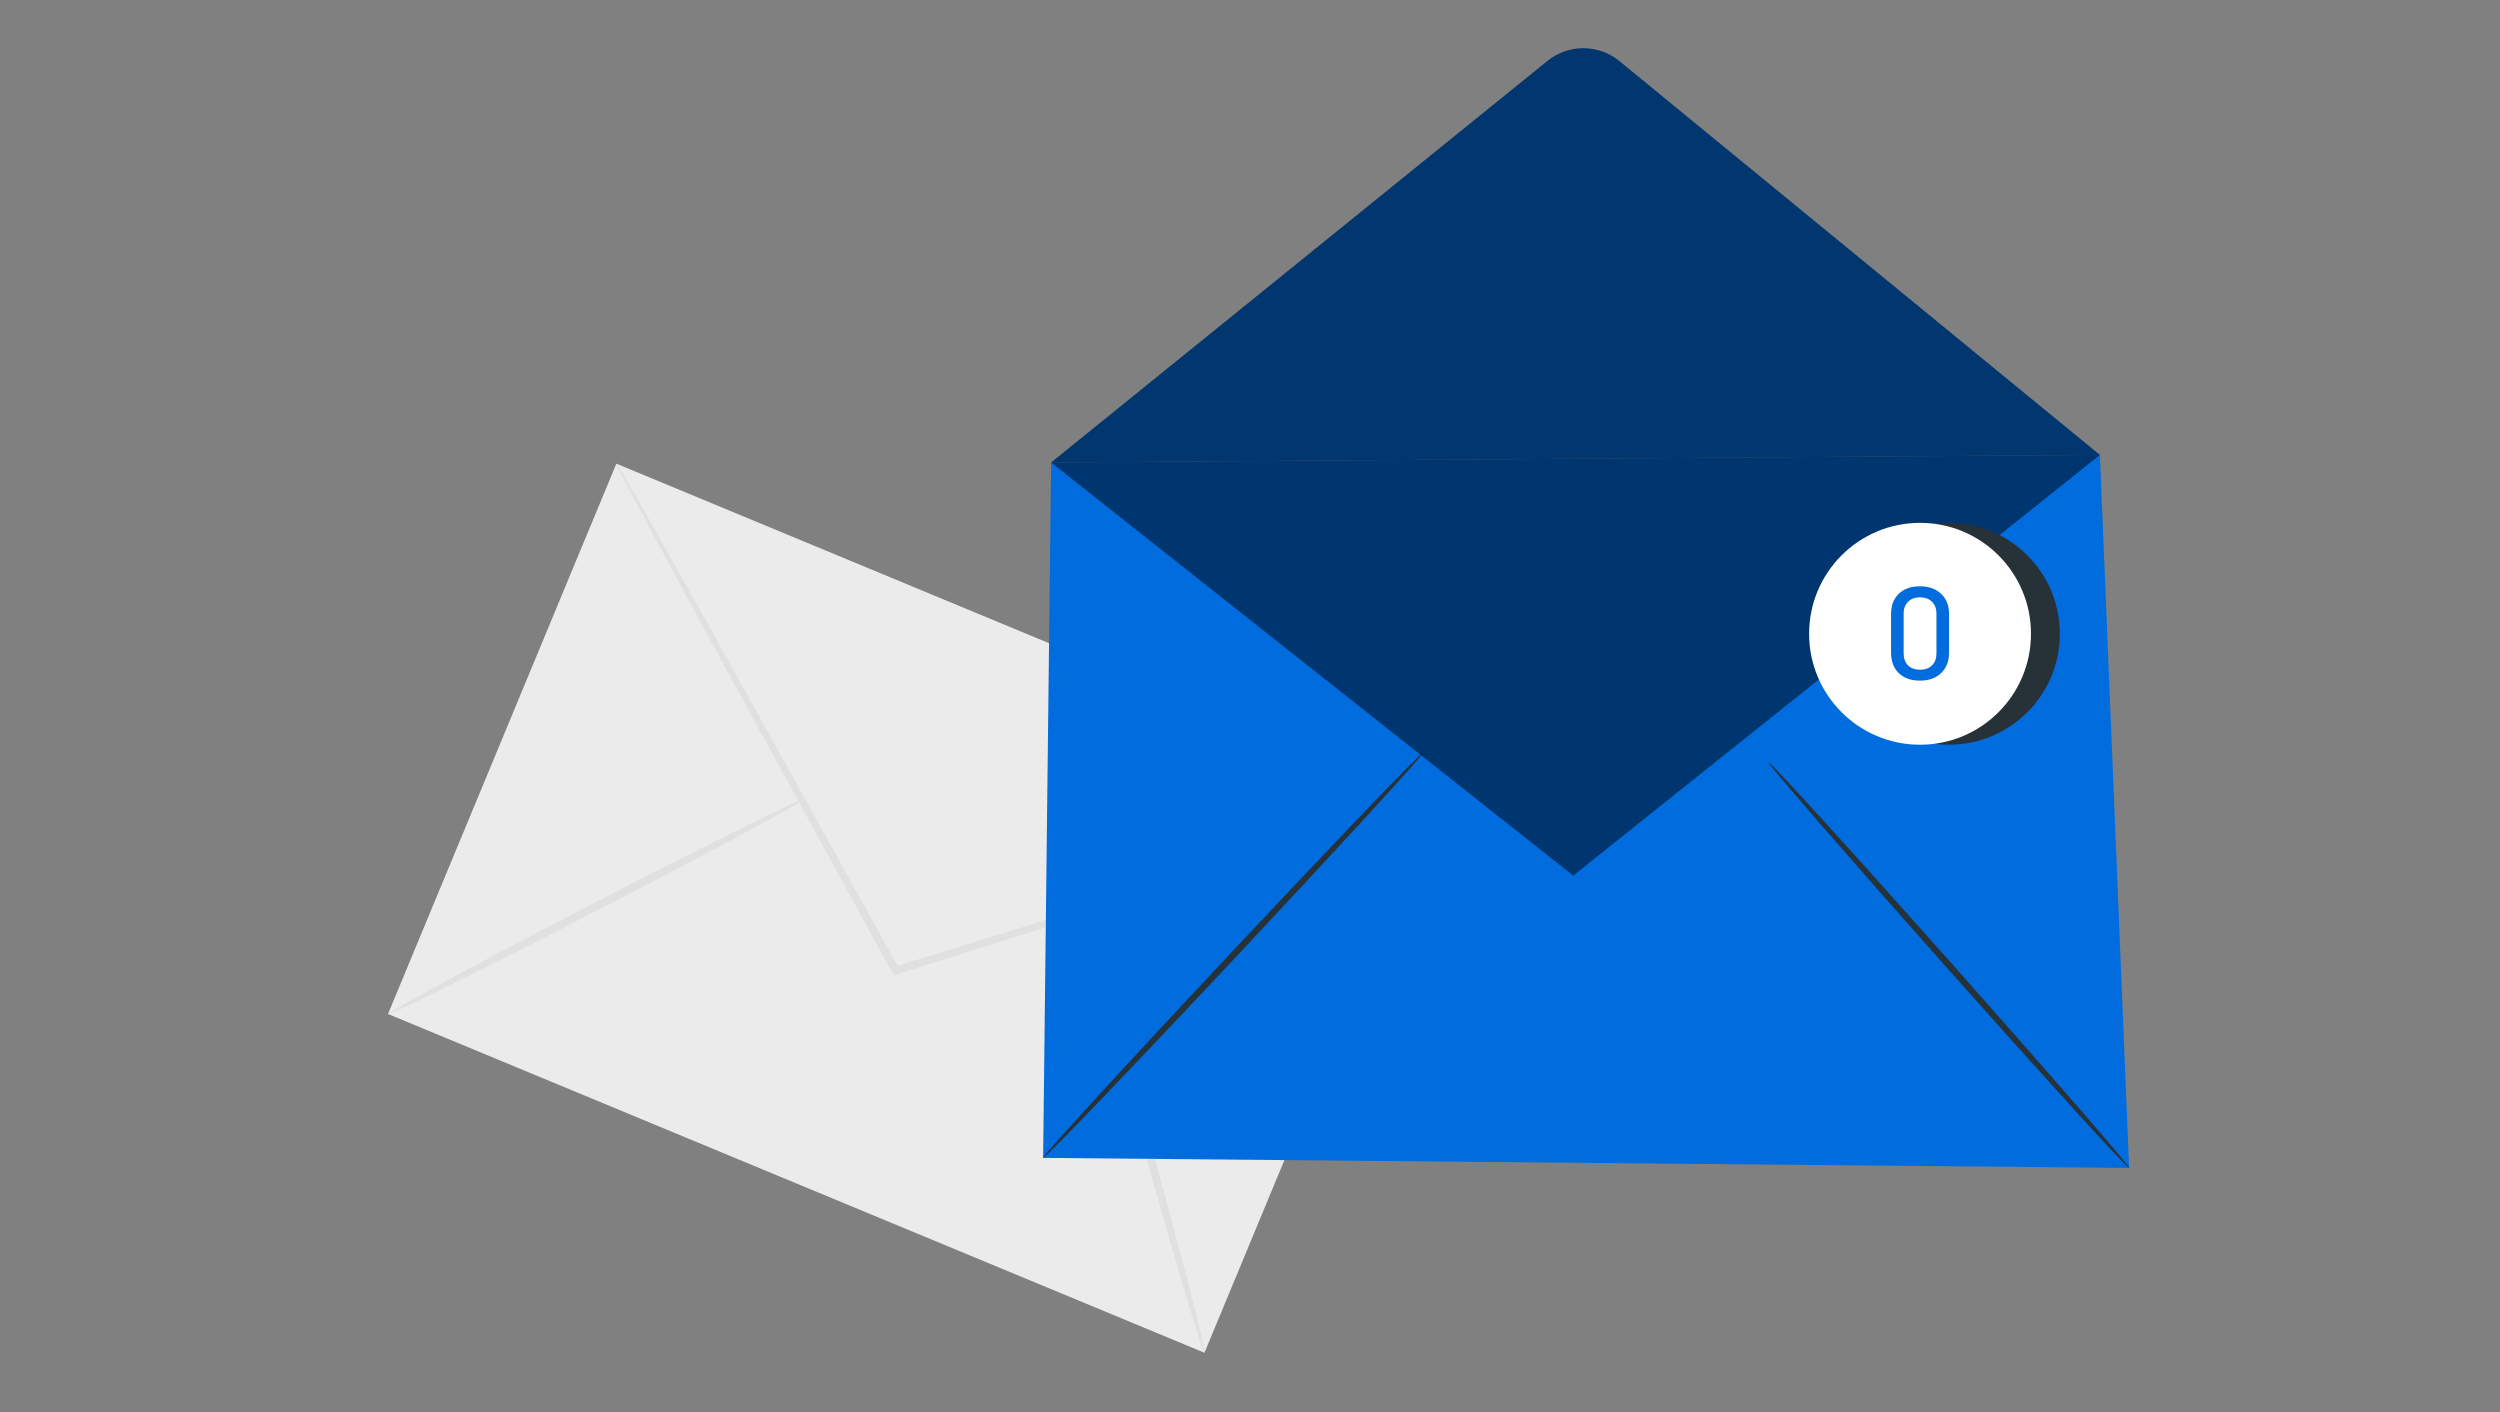 <svg width="400" height="226" viewBox="0 0 400 226" fill="none" xmlns="http://www.w3.org/2000/svg">
<rect x="0" y="0" width="400" height="226" fill="#808080" stroke="none"/>
<path d="M98.618 74.186L62.081 162.236L192.713 216.441L229.249 128.392L98.618 74.186Z" fill="#EBEBEB"/>
<path d="M229.241 128.371C228.696 128.648 228.127 128.873 227.541 129.044L222.583 130.715L204.255 136.663L143.505 155.886L143 156.039L142.749 155.58L142.128 154.466L111.127 97.817L101.855 80.579L99.396 75.861C99.089 75.323 98.832 74.758 98.627 74.173C99.009 74.66 99.342 75.183 99.621 75.736L102.296 80.335L111.916 97.412L143.258 153.881C143.461 154.267 143.674 154.644 143.87 154.995L143.115 154.689L203.982 135.838L222.437 130.245L227.468 128.805C228.043 128.602 228.637 128.457 229.241 128.371Z" fill="#E0E0E0"/>
<path d="M62.079 162.264C61.915 161.95 76.748 153.961 95.202 144.414C113.656 134.866 128.753 127.388 128.917 127.702C129.081 128.016 114.249 136.005 95.786 145.552C77.323 155.099 62.245 162.535 62.079 162.264Z" fill="#E0E0E0"/>
<path d="M172.798 144.571C173.134 144.478 177.87 160.518 183.374 180.323C188.878 200.129 193.057 216.327 192.713 216.419C192.368 216.512 187.641 200.473 182.137 180.667C176.633 160.862 172.454 144.664 172.798 144.571Z" fill="#E0E0E0"/>
<path d="M168.18 74.002L335.984 72.785L340.658 186.869L166.9 185.262L168.18 74.002Z" fill="#016CDE"/>
<path d="M168.173 74.002L247.597 9.739C249.229 8.42 251.265 7.704 253.363 7.712C255.461 7.72 257.493 8.451 259.115 9.782L335.984 72.785" fill="#01366F"/>
<path d="M166.9 185.262C166.694 185.062 180.125 170.393 196.908 152.501C213.69 134.608 227.456 120.259 227.67 120.451C227.883 120.643 214.445 135.313 197.662 153.212C180.88 171.111 167.113 185.454 166.9 185.262Z" fill="#263238"/>
<path d="M340.658 186.869C340.445 187.061 327.362 172.69 311.44 154.777C295.518 136.863 282.784 122.179 282.983 121.987C283.182 121.795 296.28 136.166 312.201 154.087C328.123 172.007 340.886 186.677 340.658 186.869Z" fill="#263238"/>
<g opacity="0.5">
<path d="M335.984 72.785L251.716 140.1L168.181 74.002" fill="black"/>
</g>
<path d="M311.824 119.156C321.628 119.156 329.575 111.209 329.575 101.406C329.575 91.603 321.628 83.656 311.824 83.656C302.021 83.656 294.074 91.603 294.074 101.406C294.074 111.209 302.021 119.156 311.824 119.156Z" fill="#263238"/>
<path d="M307.207 119.156C317.01 119.156 324.957 111.209 324.957 101.406C324.957 91.603 317.01 83.656 307.207 83.656C297.404 83.656 289.457 91.603 289.457 101.406C289.457 111.209 297.404 119.156 307.207 119.156Z" fill="white"/>
<path d="M307.186 108.9C305.773 108.9 304.646 108.501 303.806 107.704C302.981 106.892 302.568 105.807 302.568 104.45V98.236C302.568 96.878 302.981 95.8 303.806 95.002C304.646 94.205 305.773 93.806 307.186 93.806C308.6 93.806 309.727 94.205 310.566 95.002C311.42 95.8 311.847 96.878 311.847 98.236V104.45C311.847 105.807 311.42 106.892 310.566 107.704C309.727 108.501 308.6 108.9 307.186 108.9ZM307.186 107.158C307.998 107.158 308.642 106.927 309.118 106.465C309.594 105.989 309.832 105.359 309.832 104.576V98.151C309.832 97.368 309.594 96.745 309.118 96.283C308.642 95.807 307.998 95.569 307.186 95.569C306.403 95.569 305.773 95.807 305.297 96.283C304.821 96.745 304.583 97.368 304.583 98.151V104.576C304.583 105.359 304.821 105.989 305.297 106.465C305.773 106.927 306.403 107.158 307.186 107.158Z" fill="#016CDE"/>
</svg>
